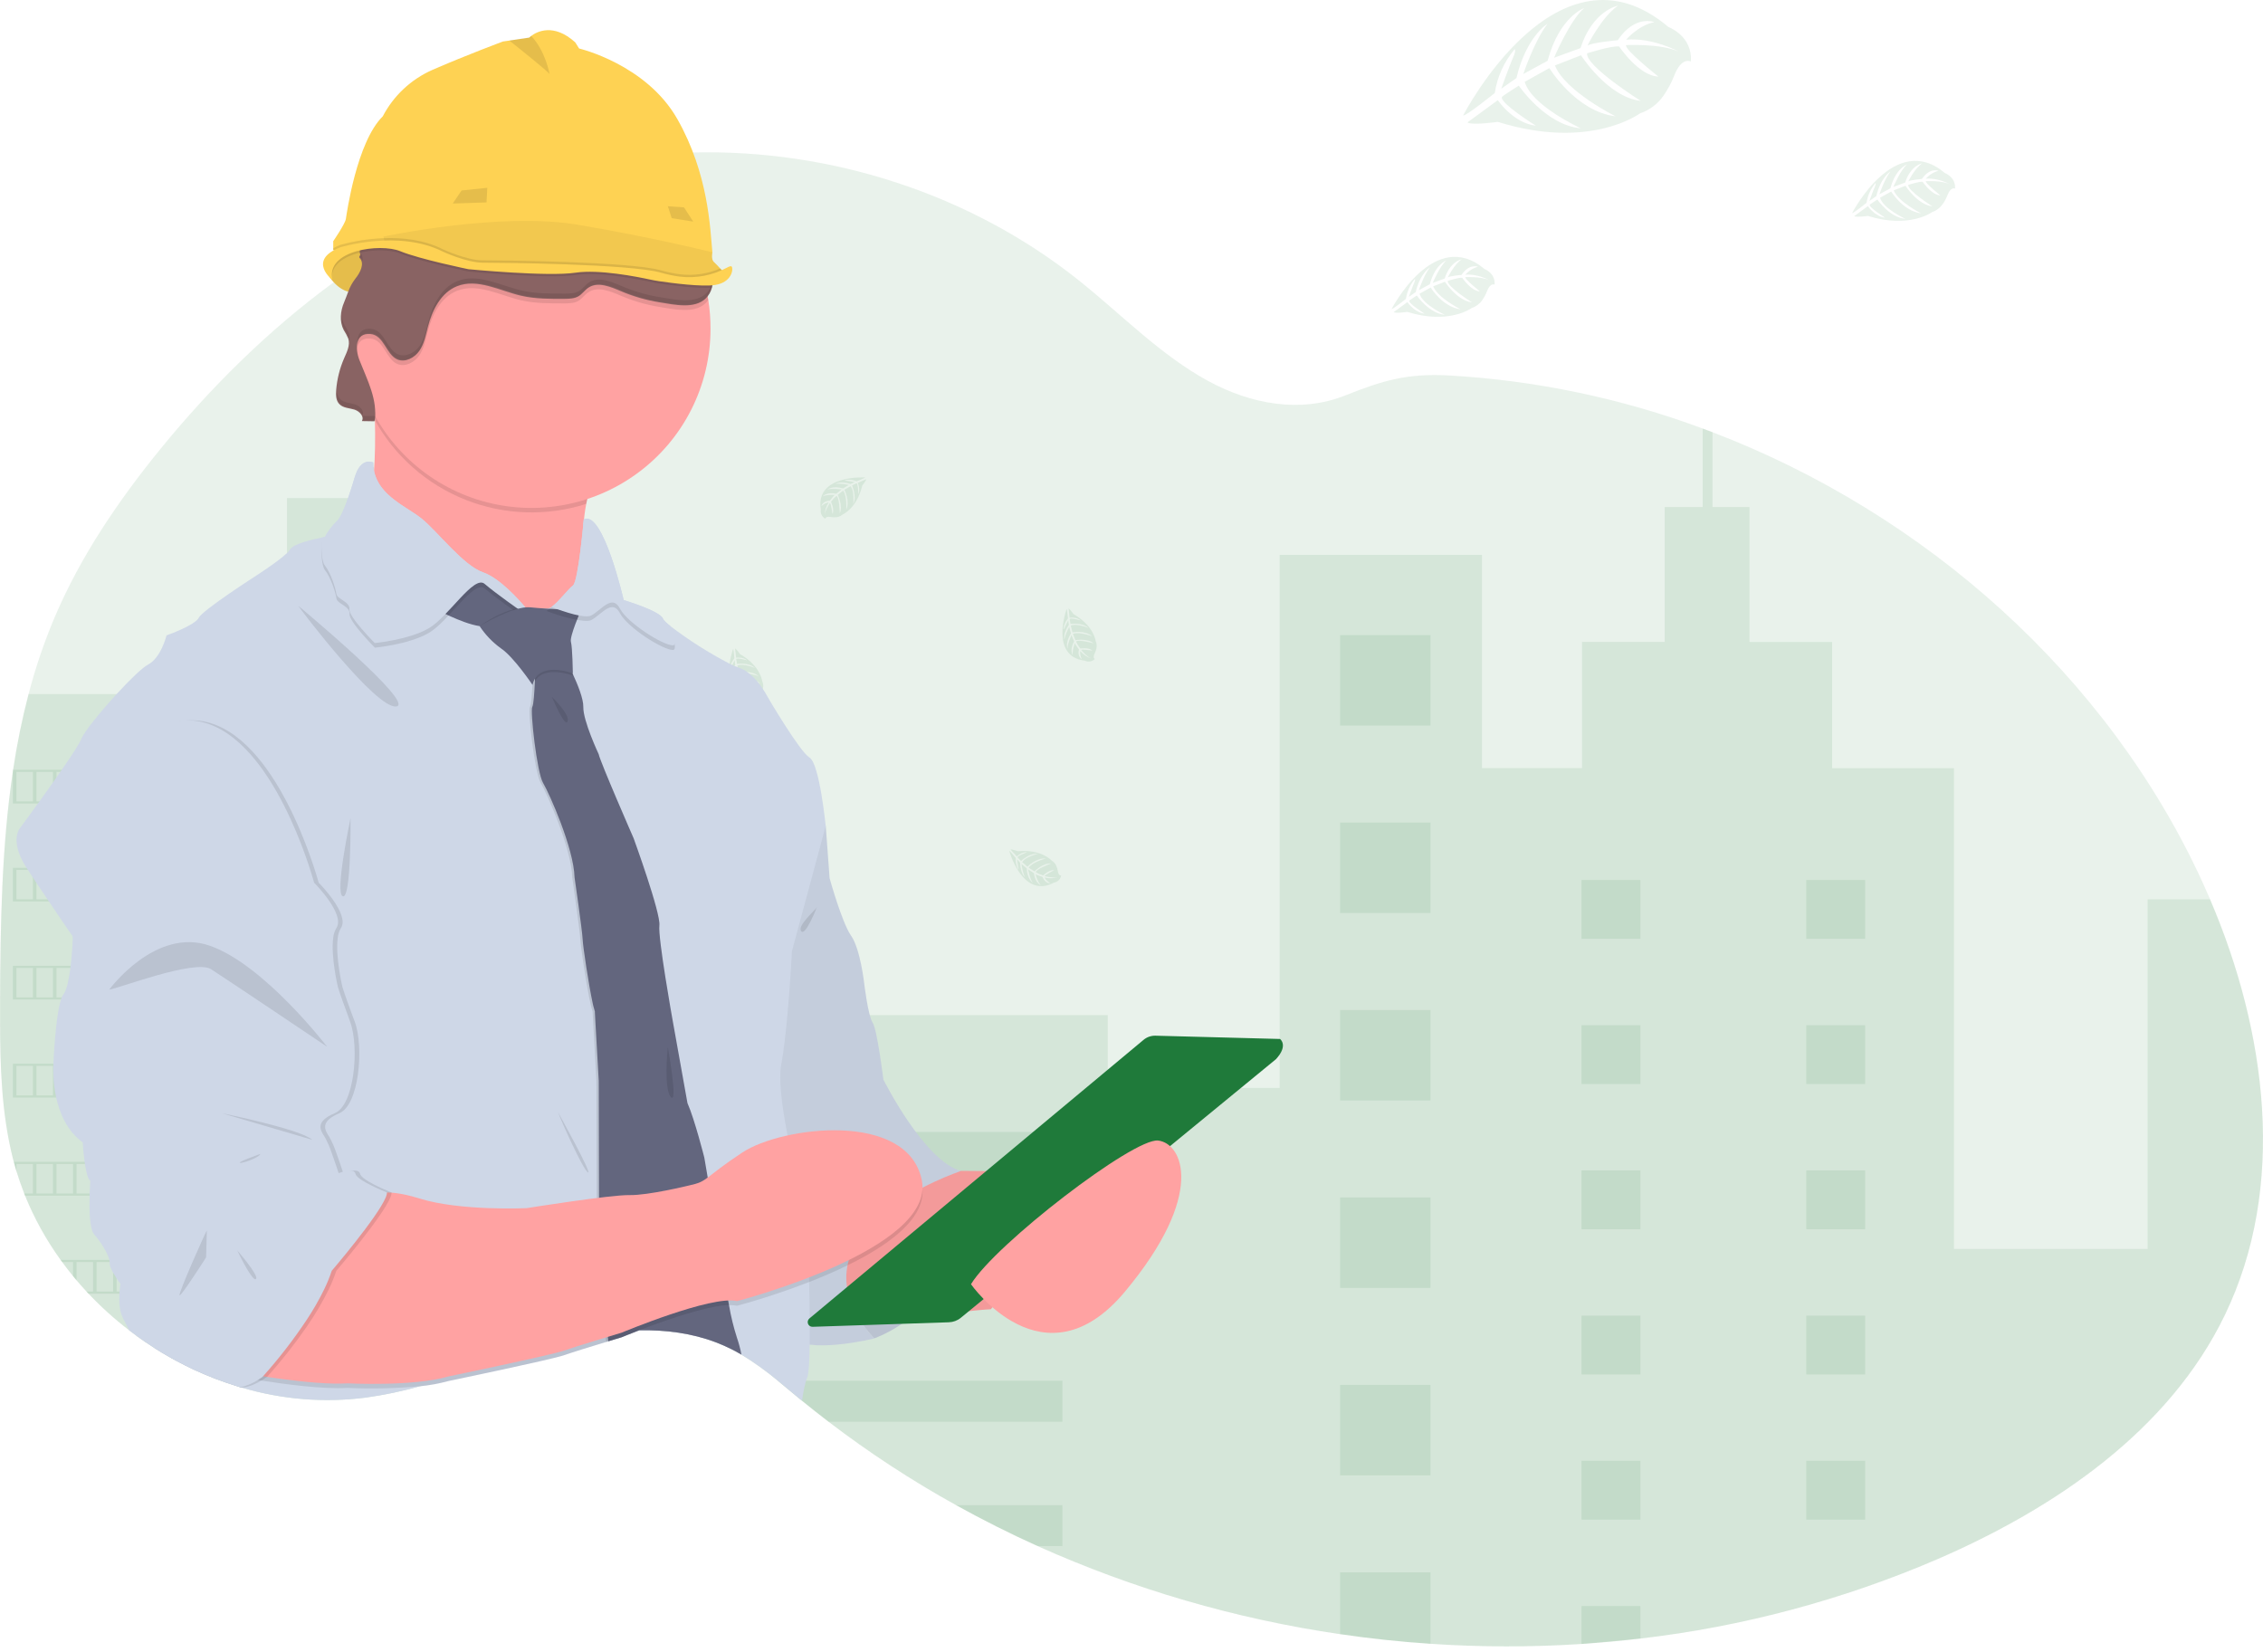 <svg width="100" height="73" viewBox="0 0 100 73" fill="none" xmlns="http://www.w3.org/2000/svg">
<g clip-path="url(#clip0_8_336)">
<path opacity="0.1" d="M98.306 58.128C95.829 63.239 90.797 66.657 85.584 68.911C81.41 70.704 76.998 71.881 72.486 72.406C71.622 72.509 70.755 72.588 69.885 72.645C67.663 72.79 65.433 72.787 63.211 72.637C61.875 72.549 60.543 72.406 59.215 72.211C54.603 71.538 50.107 70.229 45.855 68.321C44.628 67.768 43.425 67.165 42.248 66.511C40.281 65.421 38.397 64.188 36.61 62.823C36.214 62.521 35.824 62.212 35.438 61.897L35.28 61.768C34.977 61.518 34.676 61.262 34.372 61.014C33.865 60.59 33.327 60.204 32.762 59.86C32.724 59.837 32.685 59.815 32.646 59.794C32.542 59.733 32.436 59.676 32.327 59.622C32.105 59.51 31.876 59.409 31.643 59.32C30.566 58.91 29.412 58.76 28.243 58.785C28.049 58.785 27.855 58.798 27.66 58.812C27.388 58.83 27.114 58.858 26.842 58.894L26.741 58.908C25.874 59.03 25.016 59.215 24.174 59.459C22.874 59.832 21.598 60.298 20.313 60.719C19.767 60.899 19.221 61.07 18.669 61.224L18.548 61.258C17.764 61.478 16.966 61.645 16.16 61.758C14.327 61.992 12.466 61.842 10.694 61.317L10.633 61.3L10.519 61.266L10.363 61.218C10.102 61.136 9.843 61.046 9.587 60.948L9.431 60.888C9.182 60.793 8.939 60.69 8.701 60.58L8.545 60.509C8.296 60.393 8.053 60.271 7.815 60.142C7.729 60.097 7.644 60.049 7.56 60.003C7.306 59.862 7.058 59.713 6.814 59.558C6.555 59.393 6.302 59.221 6.055 59.042C5.941 58.96 5.827 58.876 5.716 58.789C5.07 58.296 4.466 57.751 3.909 57.16C3.878 57.129 3.85 57.098 3.821 57.067C3.672 56.906 3.527 56.743 3.386 56.576C3.334 56.515 3.282 56.453 3.23 56.39C3.063 56.186 2.902 55.977 2.746 55.764C2.723 55.733 2.701 55.702 2.678 55.671C2.041 54.79 1.513 53.835 1.105 52.827C1.092 52.796 1.08 52.764 1.069 52.733C0.944 52.413 0.831 52.088 0.728 51.757C0.686 51.619 0.646 51.477 0.611 51.339C0.599 51.298 0.588 51.256 0.577 51.215C0.062 49.189 0.004 47.082 0.004 44.988C0.004 44.743 0.004 44.499 0.004 44.256C0.019 40.868 0.071 37.422 0.571 34.081C0.571 34.057 0.577 34.034 0.581 34.012C0.748 32.887 0.976 31.772 1.263 30.671C1.563 29.517 1.947 28.385 2.411 27.286C3.56 24.582 5.232 22.121 7.089 19.84C9.327 17.095 11.892 14.562 14.748 12.473C15.158 12.172 15.574 11.881 15.996 11.598L16.191 11.47C16.259 11.425 16.327 11.377 16.395 11.337C16.535 11.244 16.675 11.156 16.817 11.067L16.975 10.969L17.277 10.782L17.37 10.729L17.532 10.636L17.691 10.542C17.878 10.432 18.066 10.325 18.257 10.22C19.072 9.765 19.907 9.35 20.76 8.974C21.012 8.863 21.265 8.755 21.52 8.652C22.677 8.181 23.866 7.791 25.078 7.486C25.526 7.372 25.976 7.273 26.429 7.187C26.964 7.084 27.501 6.998 28.041 6.931C28.901 6.822 29.766 6.758 30.632 6.738C36.723 6.589 42.876 8.572 47.65 12.372C49.552 13.886 51.262 15.68 53.398 16.841C55.263 17.852 57.446 18.27 59.444 17.475C61.094 16.817 62.169 16.491 64.023 16.591C67.859 16.807 71.641 17.598 75.242 18.937C75.388 18.99 75.533 19.045 75.677 19.1C85.069 22.695 93.144 29.834 97.338 39.007C97.449 39.25 97.557 39.494 97.662 39.74C100.164 45.583 101.067 52.432 98.306 58.128Z" fill="#1F7A3A"/>
<path opacity="0.1" d="M18.667 25.868V61.226L18.545 61.26C17.762 61.48 16.964 61.647 16.157 61.759C14.325 61.994 12.463 61.844 10.692 61.319L10.63 61.301L10.516 61.268L10.361 61.219C10.099 61.137 9.84 61.047 9.584 60.95L9.428 60.89C9.179 60.794 8.936 60.692 8.698 60.581L8.542 60.511C8.293 60.395 8.05 60.273 7.812 60.144C7.726 60.099 7.641 60.051 7.557 60.005C7.304 59.864 7.055 59.715 6.811 59.559C6.553 59.395 6.3 59.223 6.052 59.044C5.938 58.962 5.825 58.877 5.713 58.791C5.068 58.298 4.464 57.753 3.906 57.162C3.876 57.131 3.847 57.099 3.818 57.069C3.67 56.908 3.524 56.745 3.383 56.578C3.331 56.517 3.279 56.455 3.228 56.392C3.06 56.188 2.899 55.979 2.744 55.766C2.72 55.735 2.698 55.703 2.675 55.673C2.038 54.791 1.51 53.836 1.102 52.828C1.089 52.798 1.077 52.766 1.066 52.735C0.942 52.415 0.828 52.09 0.726 51.759C0.684 51.621 0.643 51.479 0.608 51.341C0.596 51.3 0.585 51.258 0.574 51.217C0.06 49.191 0.001 47.084 0.001 44.989C0.001 44.745 0.001 44.501 0.001 44.257C0.016 40.87 0.068 37.424 0.568 34.083C0.568 34.059 0.574 34.036 0.578 34.014C0.745 32.889 0.973 31.774 1.26 30.673H10.783V25.868H12.682V22.008H16.768V25.868H18.667Z" fill="#1F7A3A"/>
<path opacity="0.1" d="M98.306 58.128C95.829 63.239 90.797 66.657 85.584 68.911C81.41 70.704 76.998 71.881 72.486 72.406C71.622 72.509 70.755 72.588 69.885 72.645C67.663 72.79 65.433 72.787 63.211 72.637C61.875 72.549 60.543 72.406 59.215 72.211C54.603 71.538 50.107 70.229 45.855 68.321C44.628 67.768 43.425 67.165 42.248 66.511C40.281 65.421 38.397 64.188 36.61 62.823C36.214 62.521 35.824 62.212 35.438 61.897L35.28 61.768C34.977 61.518 34.676 61.262 34.372 61.014C33.865 60.59 33.327 60.204 32.762 59.86C32.724 59.837 32.685 59.815 32.646 59.794C32.542 59.733 32.436 59.676 32.327 59.622C32.105 59.51 31.876 59.409 31.643 59.32V44.855H48.95V48.075H56.545V24.521H65.486V33.94H69.908V28.363H73.562V22.406H75.24V18.937C75.386 18.99 75.531 19.045 75.676 19.1V22.406H77.309V28.367H80.96V33.944H86.344V55.19H94.901V39.738H97.658C100.164 45.583 101.067 52.432 98.306 58.128Z" fill="#1F7A3A"/>
<path opacity="0.1" d="M63.213 28.066H59.217V32.062H63.213V28.066Z" fill="#1F7A3A"/>
<path opacity="0.1" d="M63.213 36.349H59.217V40.344H63.213V36.349Z" fill="#1F7A3A"/>
<path opacity="0.1" d="M63.213 44.632H59.217V48.628H63.213V44.632Z" fill="#1F7A3A"/>
<path opacity="0.1" d="M63.213 52.916H59.217V56.912H63.213V52.916Z" fill="#1F7A3A"/>
<path opacity="0.1" d="M63.213 61.199H59.217V65.195H63.213V61.199Z" fill="#1F7A3A"/>
<path opacity="0.1" d="M63.213 69.481V72.636C61.877 72.548 60.544 72.406 59.217 72.21V69.481H63.213Z" fill="#1F7A3A"/>
<path opacity="0.1" d="M46.948 50.02H32.961V51.83H46.948V50.02Z" fill="#1F7A3A"/>
<path opacity="0.1" d="M46.948 55.517H32.961V57.327H46.948V55.517Z" fill="#1F7A3A"/>
<path opacity="0.1" d="M46.948 61.014V62.823H36.611C36.216 62.521 35.826 62.212 35.44 61.897L35.282 61.768C34.979 61.518 34.678 61.262 34.373 61.014H46.948Z" fill="#1F7A3A"/>
<path opacity="0.1" d="M46.948 66.511V68.321H45.857C44.63 67.768 43.427 67.165 42.25 66.511H46.948Z" fill="#1F7A3A"/>
<path opacity="0.1" d="M72.488 38.886H69.887V41.487H72.488V38.886Z" fill="#1F7A3A"/>
<path opacity="0.1" d="M16.163 26.765H13.562V29.366H16.163V26.765Z" fill="#1F7A3A"/>
<path opacity="0.1" d="M16.163 32.808H13.562V35.408H16.163V32.808Z" fill="#1F7A3A"/>
<path opacity="0.1" d="M16.163 38.85H13.562V41.45H16.163V38.85Z" fill="#1F7A3A"/>
<path opacity="0.1" d="M16.163 44.892H13.562V47.493H16.163V44.892Z" fill="#1F7A3A"/>
<path opacity="0.1" d="M16.163 50.935H13.562V53.536H16.163V50.935Z" fill="#1F7A3A"/>
<path opacity="0.1" d="M16.163 56.977H13.562V59.578H16.163V56.977Z" fill="#1F7A3A"/>
<path opacity="0.1" d="M82.419 38.886H79.818V41.487H82.419V38.886Z" fill="#1F7A3A"/>
<path opacity="0.1" d="M72.488 45.302H69.887V47.903H72.488V45.302Z" fill="#1F7A3A"/>
<path opacity="0.1" d="M82.419 45.302H79.818V47.903H82.419V45.302Z" fill="#1F7A3A"/>
<path opacity="0.1" d="M72.488 51.719H69.887V54.319H72.488V51.719Z" fill="#1F7A3A"/>
<path opacity="0.1" d="M82.419 51.719H79.818V54.319H82.419V51.719Z" fill="#1F7A3A"/>
<path opacity="0.1" d="M72.488 58.136H69.887V60.736H72.488V58.136Z" fill="#1F7A3A"/>
<path opacity="0.1" d="M82.419 58.136H79.818V60.736H82.419V58.136Z" fill="#1F7A3A"/>
<path opacity="0.1" d="M72.488 64.551H69.887V67.152H72.488V64.551Z" fill="#1F7A3A"/>
<path opacity="0.1" d="M82.419 64.551H79.818V67.152H82.419V64.551Z" fill="#1F7A3A"/>
<path opacity="0.1" d="M69.887 72.645V70.967H72.488V72.406L69.887 72.645Z" fill="#1F7A3A"/>
<path opacity="0.1" d="M0.569 34.014V35.507H10.516V34.014H0.569ZM1.455 35.413H0.725V34.108H1.455V35.413ZM2.341 35.413H1.611V34.108H2.341V35.413ZM3.227 35.413H2.496V34.108H3.227V35.413ZM4.112 35.413H3.382V34.108H4.112V35.413ZM4.998 35.413H4.268V34.108H4.998V35.413ZM5.884 35.413H5.154V34.108H5.884V35.413ZM6.77 35.413H6.04V34.108H6.77V35.413ZM7.656 35.413H6.926V34.108H7.656V35.413ZM8.542 35.413H7.812V34.108H8.542V35.413ZM9.428 35.413H8.698V34.108H9.428V35.413ZM10.361 35.413H9.584V34.108H10.361V35.413Z" fill="#1F7A3A"/>
<path opacity="0.1" d="M0.569 38.347V39.834H10.516V38.347H0.569ZM1.455 39.741H0.725V38.44H1.455V39.741ZM2.341 39.741H1.611V38.44H2.341V39.741ZM3.227 39.741H2.496V38.44H3.227V39.741ZM4.112 39.741H3.382V38.44H4.112V39.741ZM4.998 39.741H4.268V38.44H4.998V39.741ZM5.884 39.741H5.154V38.44H5.884V39.741ZM6.77 39.741H6.04V38.44H6.77V39.741ZM7.656 39.741H6.926V38.44H7.656V39.741ZM8.542 39.741H7.812V38.44H8.542V39.741ZM9.428 39.741H8.698V38.44H9.428V39.741ZM10.361 39.741H9.584V38.44H10.361V39.741Z" fill="#1F7A3A"/>
<path opacity="0.1" d="M0.569 42.679V44.166H10.516V42.679H0.569ZM1.455 44.073H0.725V42.772H1.455V44.073ZM2.341 44.073H1.611V42.772H2.341V44.073ZM3.227 44.073H2.496V42.772H3.227V44.073ZM4.112 44.073H3.382V42.772H4.112V44.073ZM4.998 44.073H4.268V42.772H4.998V44.073ZM5.884 44.073H5.154V42.772H5.884V44.073ZM6.77 44.073H6.04V42.772H6.77V44.073ZM7.656 44.073H6.926V42.772H7.656V44.073ZM8.542 44.073H7.812V42.772H8.542V44.073ZM9.428 44.073H8.698V42.772H9.428V44.073ZM10.361 44.073H9.584V42.772H10.361V44.073Z" fill="#1F7A3A"/>
<path opacity="0.1" d="M0.569 47.007V48.499H10.516V47.007H0.569ZM1.455 48.405H0.725V47.1H1.455V48.405ZM2.341 48.405H1.611V47.1H2.341V48.405ZM3.227 48.405H2.496V47.1H3.227V48.405ZM4.112 48.405H3.382V47.1H4.112V48.405ZM4.998 48.405H4.268V47.1H4.998V48.405ZM5.884 48.405H5.154V47.1H5.884V48.405ZM6.77 48.405H6.04V47.1H6.77V48.405ZM7.656 48.405H6.926V47.1H7.656V48.405ZM8.542 48.405H7.812V47.1H8.542V48.405ZM9.428 48.405H8.698V47.1H9.428V48.405ZM10.361 48.405H9.584V47.1H10.361V48.405Z" fill="#1F7A3A"/>
<path opacity="0.1" d="M0.607 51.342C0.643 51.482 0.683 51.622 0.725 51.76V51.435H1.455V52.741H1.065C1.076 52.772 1.088 52.803 1.101 52.834H10.52V51.342H0.607ZM2.341 52.741H1.611V51.435H2.341V52.741ZM3.227 52.741H2.496V51.435H3.227V52.741ZM4.112 52.741H3.382V51.435H4.112V52.741ZM4.998 52.741H4.268V51.435H4.998V52.741ZM5.884 52.741H5.154V51.435H5.884V52.741ZM6.77 52.741H6.04V51.435H6.77V52.741ZM7.656 52.741H6.926V51.435H7.656V52.741ZM8.542 52.741H7.812V51.435H8.542V52.741ZM9.428 52.741H8.698V51.435H9.428V52.741ZM10.361 52.741H9.584V51.435H10.361V52.741Z" fill="#1F7A3A"/>
<path opacity="0.1" d="M2.675 55.674C2.697 55.704 2.719 55.736 2.743 55.767H3.227V56.393C3.278 56.455 3.33 56.517 3.382 56.579V55.768H4.112V57.073H3.817C3.846 57.104 3.875 57.136 3.905 57.167H10.516V55.675L2.675 55.674ZM4.998 57.072H4.268V55.767H4.998V57.072ZM5.884 57.072H5.154V55.767H5.884V57.072ZM6.77 57.072H6.04V55.767H6.77V57.072ZM7.656 57.072H6.926V55.767H7.656V57.072ZM8.542 57.072H7.812V55.767H8.542V57.072ZM9.428 57.072H8.698V55.767H9.428V57.072ZM10.361 57.072H9.584V55.767H10.361V57.072Z" fill="#1F7A3A"/>
<path opacity="0.1" d="M7.557 60.005C7.641 60.053 7.726 60.099 7.812 60.144V60.099H8.542V60.511L8.698 60.581V60.099H9.428V60.89L9.584 60.95V60.099H10.361V61.218L10.516 61.266V60.005H7.557Z" fill="#1F7A3A"/>
<path opacity="0.1" d="M38.23 21.098C38.23 21.098 36.007 20.963 36.272 22.521C36.258 22.6 36.27 22.681 36.306 22.753C36.341 22.826 36.399 22.884 36.47 22.922C36.47 22.922 36.47 22.806 36.697 22.845C36.777 22.858 36.858 22.862 36.939 22.857C37.048 22.849 37.152 22.807 37.234 22.735V22.735C37.234 22.735 37.859 22.477 38.103 21.456C38.103 21.456 38.282 21.233 38.275 21.176L37.902 21.337C37.902 21.337 38.031 21.607 37.93 21.832C37.93 21.832 37.918 21.347 37.845 21.358C37.831 21.358 37.65 21.451 37.65 21.451C37.65 21.451 37.871 21.923 37.705 22.265C37.705 22.265 37.768 21.685 37.582 21.486L37.312 21.642C37.312 21.642 37.57 22.128 37.395 22.526C37.395 22.526 37.441 21.917 37.257 21.68L37.017 21.866C37.017 21.866 37.26 22.346 37.11 22.676C37.11 22.676 37.091 21.966 36.964 21.912C36.873 21.989 36.792 22.076 36.722 22.173C36.722 22.173 36.889 22.521 36.786 22.704C36.786 22.704 36.722 22.233 36.67 22.23C36.67 22.23 36.462 22.543 36.441 22.758C36.45 22.559 36.512 22.366 36.62 22.198C36.5 22.221 36.389 22.278 36.301 22.363C36.301 22.363 36.334 22.142 36.674 22.123C36.674 22.123 36.846 21.886 36.893 21.871C36.893 21.871 36.556 21.843 36.352 21.933C36.352 21.933 36.532 21.724 36.955 21.82L37.191 21.627C37.191 21.627 36.748 21.566 36.56 21.633C36.56 21.633 36.776 21.447 37.254 21.583L37.511 21.429C37.314 21.386 37.111 21.368 36.909 21.377C36.909 21.377 37.146 21.249 37.587 21.388L37.773 21.305C37.773 21.305 37.494 21.251 37.416 21.242C37.339 21.234 37.331 21.212 37.331 21.212C37.506 21.182 37.685 21.202 37.85 21.269C37.85 21.269 38.237 21.122 38.23 21.098Z" fill="#1F7A3A"/>
<path opacity="0.1" d="M32.395 28.677C32.395 28.677 31.635 30.769 33.203 30.96C33.275 30.996 33.356 31.007 33.435 30.994C33.514 30.98 33.586 30.942 33.642 30.885C33.642 30.885 33.533 30.848 33.634 30.644C33.669 30.572 33.696 30.495 33.714 30.417C33.738 30.31 33.726 30.198 33.681 30.099V30.099C33.681 30.099 33.611 29.426 32.7 28.903C32.7 28.903 32.538 28.667 32.481 28.658L32.528 29.064C32.528 29.064 32.824 29.017 33.011 29.177C33.011 29.177 32.545 29.051 32.533 29.124C32.533 29.138 32.567 29.338 32.567 29.338C32.567 29.338 33.082 29.259 33.363 29.517C33.363 29.517 32.824 29.291 32.58 29.413L32.653 29.71C32.653 29.71 33.193 29.602 33.524 29.881C33.524 29.881 32.953 29.666 32.673 29.774L32.784 30.054C32.784 30.054 33.313 29.961 33.587 30.193C33.587 30.193 32.901 30.006 32.814 30.116C32.862 30.225 32.923 30.327 32.995 30.421C32.995 30.421 33.377 30.362 33.523 30.515C33.523 30.515 33.052 30.441 33.035 30.489C33.035 30.489 33.277 30.779 33.476 30.862C33.289 30.796 33.122 30.682 32.992 30.531C32.98 30.653 33.004 30.776 33.06 30.885C33.06 30.885 32.857 30.791 32.934 30.46C32.934 30.46 32.755 30.228 32.755 30.181C32.755 30.181 32.632 30.495 32.662 30.717C32.662 30.717 32.513 30.485 32.724 30.107L32.606 29.827C32.606 29.827 32.42 30.235 32.433 30.434C32.433 30.434 32.317 30.174 32.582 29.754L32.508 29.464C32.411 29.64 32.337 29.828 32.287 30.023C32.287 30.023 32.231 29.759 32.49 29.376L32.463 29.176C32.463 29.176 32.332 29.426 32.301 29.502C32.27 29.577 32.247 29.575 32.247 29.575C32.269 29.398 32.339 29.231 32.45 29.093C32.45 29.093 32.42 28.677 32.395 28.677Z" fill="#1F7A3A"/>
<path opacity="0.1" d="M47.132 26.912C47.132 26.912 46.372 29.009 47.94 29.195C48.012 29.23 48.093 29.242 48.172 29.228C48.252 29.215 48.324 29.176 48.38 29.119C48.38 29.119 48.27 29.082 48.372 28.879C48.407 28.806 48.434 28.73 48.451 28.65C48.475 28.544 48.464 28.432 48.418 28.332C48.418 28.332 48.349 27.66 47.438 27.137C47.438 27.137 47.275 26.902 47.218 26.893L47.266 27.297C47.266 27.297 47.561 27.252 47.749 27.412C47.749 27.412 47.283 27.286 47.27 27.358C47.27 27.373 47.304 27.572 47.304 27.572C47.304 27.572 47.819 27.494 48.1 27.75C48.1 27.75 47.561 27.526 47.317 27.647L47.391 27.945C47.391 27.945 47.931 27.835 48.262 28.116C48.262 28.116 47.69 27.9 47.41 28.008L47.521 28.288C47.521 28.288 48.05 28.194 48.324 28.427C48.324 28.427 47.639 28.24 47.551 28.351C47.6 28.46 47.663 28.562 47.738 28.656C47.738 28.656 48.118 28.595 48.266 28.749C48.266 28.749 47.794 28.676 47.778 28.725C47.778 28.725 48.018 29.013 48.218 29.098C48.031 29.032 47.864 28.918 47.735 28.767C47.722 28.889 47.746 29.012 47.802 29.12C47.802 29.12 47.6 29.027 47.677 28.697C47.677 28.697 47.498 28.464 47.497 28.417C47.497 28.417 47.375 28.733 47.404 28.953C47.404 28.953 47.255 28.722 47.465 28.344L47.348 28.064C47.348 28.064 47.161 28.471 47.174 28.67C47.174 28.67 47.059 28.411 47.324 27.99L47.249 27.699C47.151 27.875 47.077 28.064 47.028 28.259C47.028 28.259 46.973 27.995 47.231 27.612L47.204 27.412C47.204 27.412 47.074 27.662 47.042 27.738C47.01 27.813 46.988 27.81 46.988 27.81C47.01 27.634 47.08 27.467 47.191 27.328C47.191 27.328 47.158 26.913 47.132 26.912Z" fill="#1F7A3A"/>
<path opacity="0.1" d="M26.065 44.022C26.065 44.022 25.305 46.116 26.874 46.307C26.946 46.343 27.027 46.354 27.106 46.34C27.185 46.327 27.258 46.288 27.313 46.231C27.313 46.231 27.204 46.194 27.305 45.991C27.341 45.918 27.367 45.842 27.385 45.763C27.409 45.656 27.397 45.544 27.351 45.444V45.444C27.351 45.444 27.282 44.772 26.371 44.25C26.371 44.25 26.209 44.014 26.152 44.005L26.199 44.409C26.199 44.409 26.495 44.364 26.682 44.524C26.682 44.524 26.216 44.398 26.203 44.47C26.203 44.485 26.238 44.684 26.238 44.684C26.238 44.684 26.753 44.606 27.033 44.863C27.033 44.863 26.494 44.638 26.251 44.759L26.324 45.057C26.324 45.057 26.864 44.947 27.195 45.228C27.195 45.228 26.624 45.012 26.344 45.12L26.455 45.4C26.455 45.4 26.984 45.306 27.258 45.539C27.258 45.539 26.573 45.352 26.485 45.463C26.533 45.572 26.594 45.674 26.666 45.768C26.666 45.768 27.047 45.708 27.195 45.861C27.195 45.861 26.723 45.788 26.706 45.837C26.706 45.837 26.948 46.125 27.147 46.21C26.96 46.144 26.793 46.031 26.663 45.88C26.651 46.002 26.674 46.124 26.731 46.233C26.731 46.233 26.528 46.139 26.605 45.809C26.605 45.809 26.427 45.576 26.426 45.529C26.426 45.529 26.303 45.845 26.333 46.066C26.333 46.066 26.184 45.834 26.395 45.456L26.277 45.176C26.277 45.176 26.091 45.584 26.105 45.782C26.105 45.782 25.989 45.523 26.254 45.102L26.179 44.812C26.081 44.988 26.007 45.176 25.958 45.372C25.958 45.372 25.902 45.107 26.16 44.725L26.134 44.524C26.134 44.524 26.003 44.774 25.972 44.85C25.941 44.925 25.918 44.922 25.918 44.922C25.94 44.746 26.01 44.579 26.121 44.44C26.121 44.44 26.091 44.022 26.065 44.022Z" fill="#1F7A3A"/>
<path opacity="0.1" d="M23.05 24.291C23.05 24.291 22.291 26.383 23.858 26.575C23.93 26.61 24.011 26.622 24.09 26.608C24.169 26.594 24.242 26.556 24.298 26.499C24.298 26.499 24.188 26.463 24.29 26.259C24.325 26.186 24.352 26.109 24.369 26.03C24.393 25.924 24.382 25.812 24.337 25.713C24.337 25.713 24.267 25.041 23.355 24.517C23.355 24.517 23.193 24.282 23.136 24.272L23.184 24.678C23.184 24.678 23.48 24.631 23.666 24.792C23.666 24.792 23.2 24.666 23.188 24.738C23.188 24.752 23.222 24.952 23.222 24.952C23.222 24.952 23.737 24.874 24.018 25.131C24.018 25.131 23.48 24.905 23.235 25.027L23.308 25.324C23.308 25.324 23.848 25.215 24.18 25.496C24.18 25.496 23.608 25.279 23.328 25.388L23.439 25.668C23.439 25.668 23.968 25.575 24.242 25.808C24.242 25.808 23.557 25.622 23.469 25.732C23.517 25.84 23.578 25.943 23.65 26.037C23.65 26.037 24.032 25.977 24.179 26.13C24.179 26.13 23.708 26.056 23.691 26.105C23.691 26.105 23.932 26.394 24.131 26.478C23.944 26.411 23.777 26.297 23.647 26.147C23.635 26.268 23.659 26.391 23.715 26.5C23.715 26.5 23.512 26.407 23.59 26.076C23.59 26.076 23.411 25.843 23.41 25.796C23.41 25.796 23.288 26.11 23.317 26.332C23.317 26.332 23.167 26.1 23.379 25.722L23.26 25.442C23.26 25.442 23.074 25.85 23.088 26.05C23.088 26.05 22.972 25.789 23.237 25.369L23.162 25.079C23.065 25.255 22.991 25.443 22.941 25.638C22.941 25.638 22.886 25.374 23.144 24.991L23.118 24.792C23.118 24.792 22.986 25.041 22.955 25.116C22.925 25.191 22.901 25.19 22.901 25.19C22.923 25.013 22.993 24.846 23.105 24.708C23.105 24.708 23.076 24.291 23.05 24.291Z" fill="#1F7A3A"/>
<path opacity="0.1" d="M28.686 35.686C28.686 35.686 29.272 37.831 30.664 37.085C30.743 37.073 30.816 37.035 30.872 36.979C30.929 36.922 30.966 36.849 30.979 36.77C30.979 36.77 30.869 36.804 30.834 36.579C30.821 36.499 30.799 36.421 30.767 36.347C30.726 36.245 30.652 36.161 30.558 36.106C30.558 36.106 30.113 35.597 29.065 35.694C29.065 35.694 28.797 35.596 28.745 35.621L29.017 35.924C29.017 35.924 29.232 35.716 29.478 35.738C29.478 35.738 29.022 35.906 29.055 35.97C29.063 35.983 29.206 36.125 29.206 36.125C29.206 36.125 29.579 35.764 29.96 35.811C29.96 35.811 29.39 35.938 29.261 36.179L29.492 36.379C29.492 36.379 29.87 35.979 30.303 36.017C30.303 36.017 29.711 36.169 29.545 36.419L29.798 36.586C29.798 36.586 30.171 36.203 30.535 36.238C30.535 36.238 29.869 36.483 29.859 36.621C29.961 36.682 30.07 36.731 30.183 36.765C30.183 36.765 30.463 36.497 30.668 36.535C30.668 36.535 30.239 36.747 30.254 36.796C30.254 36.796 30.618 36.889 30.828 36.845C30.637 36.899 30.435 36.902 30.242 36.854C30.302 36.961 30.392 37.047 30.502 37.103C30.502 37.103 30.281 37.143 30.155 36.829C30.155 36.829 29.875 36.742 29.845 36.703C29.845 36.703 29.927 37.031 30.078 37.195C30.078 37.195 29.823 37.092 29.777 36.661L29.519 36.5C29.519 36.5 29.604 36.939 29.727 37.095C29.727 37.095 29.482 36.949 29.456 36.453L29.229 36.259C29.251 36.46 29.299 36.658 29.372 36.846C29.372 36.846 29.175 36.66 29.165 36.201L29.028 36.053C29.028 36.053 29.065 36.333 29.083 36.412C29.101 36.491 29.083 36.505 29.083 36.505C28.999 36.349 28.96 36.172 28.971 35.994C28.971 35.994 28.707 35.672 28.686 35.686Z" fill="#1F7A3A"/>
<path opacity="0.1" d="M44.599 37.602C44.599 37.602 45.185 39.747 46.576 39.001C46.655 38.988 46.728 38.951 46.785 38.895C46.842 38.838 46.879 38.765 46.892 38.685C46.892 38.685 46.781 38.719 46.746 38.499C46.734 38.419 46.712 38.341 46.68 38.267C46.638 38.166 46.564 38.081 46.469 38.026V38.026C46.469 38.026 46.025 37.517 44.977 37.615C44.977 37.615 44.709 37.516 44.657 37.541L44.929 37.844C44.929 37.844 45.144 37.636 45.389 37.658C45.389 37.658 44.934 37.826 44.968 37.89C44.974 37.903 45.119 38.045 45.119 38.045C45.119 38.045 45.492 37.684 45.873 37.731C45.873 37.731 45.302 37.858 45.173 38.099L45.404 38.299C45.404 38.299 45.778 37.899 46.215 37.937C46.215 37.937 45.624 38.09 45.458 38.34L45.711 38.506C45.711 38.506 46.084 38.123 46.447 38.158C46.447 38.158 45.781 38.403 45.772 38.541C45.873 38.602 45.982 38.651 46.096 38.685C46.096 38.685 46.375 38.417 46.579 38.455C46.579 38.455 46.152 38.667 46.166 38.716C46.166 38.716 46.53 38.809 46.741 38.765C46.549 38.819 46.347 38.822 46.154 38.774C46.215 38.881 46.305 38.967 46.413 39.023C46.413 39.023 46.193 39.063 46.066 38.749C46.066 38.749 45.787 38.662 45.758 38.623C45.758 38.623 45.839 38.951 45.99 39.115C45.99 39.115 45.735 39.012 45.689 38.581L45.431 38.418C45.431 38.418 45.515 38.857 45.639 39.013C45.639 39.013 45.395 38.867 45.369 38.371L45.141 38.177C45.163 38.379 45.211 38.576 45.285 38.765C45.285 38.765 45.087 38.578 45.077 38.119L44.94 37.971C44.94 37.971 44.977 38.251 44.995 38.33C45.013 38.41 44.995 38.423 44.995 38.423C44.911 38.267 44.872 38.09 44.883 37.912C44.883 37.912 44.62 37.588 44.599 37.602Z" fill="#1F7A3A"/>
<path d="M38.629 59.142C38.629 59.142 43.467 57.513 42.465 51.74L36.32 50.145L34.893 54.881L38.629 59.142Z" fill="#CED7E7"/>
<path opacity="0.1" d="M34.893 54.881L38.628 59.142C38.628 59.142 43.466 57.513 42.464 51.74L34.893 54.881Z" fill="black"/>
<path d="M14.563 12.236C14.563 12.236 15.216 13.298 16.109 12.767C17.001 12.237 16.145 10.771 16.145 10.771C16.145 10.771 14.436 10.537 14.563 12.236Z" fill="#FED253"/>
<path opacity="0.1" d="M16.109 12.767C16.003 12.835 15.885 12.881 15.762 12.902C15.638 12.923 15.511 12.918 15.39 12.889C15.062 12.806 14.811 12.554 14.675 12.389C14.635 12.34 14.598 12.29 14.563 12.237C14.518 11.631 14.706 11.27 14.967 11.057C15.326 10.765 15.823 10.753 16.038 10.762C16.104 10.762 16.142 10.772 16.142 10.772L16.16 10.802C16.185 10.849 16.24 10.955 16.299 11.095C16.498 11.557 16.736 12.393 16.109 12.767Z" fill="black"/>
<path d="M39.104 51.469L42.461 51.74L48.709 51.791L43.786 57.853C43.786 57.853 42.224 57.938 41.903 58.158C41.581 58.378 37.064 58.26 37.064 58.26L36.335 55.153L39.104 51.469Z" fill="#FFA2A2"/>
<path opacity="0.05" d="M39.104 51.469L42.461 51.74L48.709 51.791L43.786 57.853C43.786 57.853 42.224 57.938 41.903 58.158C41.581 58.378 37.064 58.26 37.064 58.26L36.335 55.153L39.104 51.469Z" fill="black"/>
<path d="M35.709 35.172L36.489 36.496L36.659 38.805C36.659 38.805 37.203 40.773 37.61 41.351C38.018 41.928 38.188 43.456 38.188 43.456C38.188 43.456 38.357 44.882 38.56 45.187C38.764 45.492 39.036 47.705 39.036 47.705C39.036 47.705 40.836 51.304 42.465 51.745C42.465 51.745 34.385 54.393 38.629 59.146C38.629 59.146 35.607 59.892 34.894 59.045C34.18 58.197 32.313 45.634 32.313 45.634L32.891 35.04L35.709 35.172Z" fill="#CED7E7"/>
<path opacity="0.05" d="M35.709 35.172L36.489 36.496L36.659 38.805C36.659 38.805 37.203 40.773 37.61 41.351C38.018 41.928 38.188 43.456 38.188 43.456C38.188 43.456 38.357 44.882 38.56 45.187C38.764 45.492 39.036 47.705 39.036 47.705C39.036 47.705 40.836 51.304 42.465 51.745C42.465 51.745 34.385 54.393 38.629 59.146C38.629 59.146 35.607 59.892 34.894 59.045C34.18 58.197 32.313 45.634 32.313 45.634L32.891 35.04L35.709 35.172Z" fill="black"/>
<path d="M25.905 22.266C25.678 23.442 25.746 24.657 26.101 25.801L24.844 29.399C24.844 29.399 15.269 24.069 16.084 22.778C16.546 22.046 16.605 20.109 16.567 18.571C16.541 17.401 16.457 16.463 16.457 16.463C16.457 16.463 28.207 17.619 26.644 20.3C26.29 20.91 26.04 21.574 25.905 22.266V22.266Z" fill="#FFA2A2"/>
<path opacity="0.1" d="M26.644 20.3C26.29 20.91 26.04 21.574 25.905 22.266C24.161 22.824 22.278 22.761 20.576 22.087C18.874 21.413 17.457 20.171 16.567 18.571C16.541 17.401 16.457 16.463 16.457 16.463C16.457 16.463 28.205 17.619 26.644 20.3Z" fill="black"/>
<path d="M31.397 14.528C31.398 15.773 31.105 17 30.542 18.111C29.979 19.221 29.162 20.183 28.157 20.918C27.153 21.653 25.989 22.141 24.761 22.341C23.532 22.542 22.273 22.45 21.087 22.073C19.901 21.695 18.82 21.044 17.933 20.17C17.047 19.297 16.378 18.226 15.983 17.046C15.588 15.865 15.476 14.608 15.658 13.377C15.84 12.145 16.31 10.974 17.03 9.959C17.142 9.801 17.26 9.648 17.384 9.498C18.088 8.641 18.966 7.942 19.958 7.446V7.446C20.497 7.177 21.065 6.971 21.651 6.833C22.709 6.582 23.807 6.552 24.878 6.744C25.948 6.936 26.968 7.346 27.873 7.949C28.778 8.552 29.549 9.335 30.139 10.248C30.728 11.162 31.123 12.188 31.3 13.261C31.366 13.68 31.398 14.104 31.397 14.528Z" fill="#FFA2A2"/>
<path d="M34.52 47.056C34.401 47.688 34.55 48.844 34.774 50.02C34.784 50.071 34.794 50.122 34.804 50.173C34.815 50.225 34.829 50.304 34.843 50.368C34.946 50.874 35.059 51.375 35.169 51.83C35.279 52.285 35.378 52.675 35.462 52.995C35.589 53.476 35.675 53.778 35.675 53.778C35.675 53.778 35.686 54.074 35.701 54.546C35.71 54.818 35.719 55.15 35.728 55.517C35.728 55.623 35.735 55.731 35.738 55.843C35.742 56.038 35.747 56.241 35.752 56.448C35.752 56.515 35.752 56.582 35.756 56.65C35.756 56.873 35.765 57.1 35.769 57.327C35.773 57.638 35.777 57.95 35.779 58.252C35.779 58.368 35.779 58.481 35.779 58.593C35.779 58.882 35.779 59.159 35.779 59.414C35.769 60.137 35.74 60.682 35.678 60.84C35.657 60.894 35.637 60.953 35.618 61.014C35.538 61.304 35.479 61.599 35.443 61.897L35.285 61.768C34.981 61.518 34.681 61.262 34.376 61.014C33.869 60.59 33.331 60.204 32.767 59.86C32.728 59.837 32.69 59.815 32.651 59.794C32.547 59.733 32.44 59.676 32.332 59.622C32.109 59.51 31.881 59.409 31.648 59.32C30.57 58.91 29.417 58.76 28.248 58.785C27.781 58.964 27.478 59.091 27.478 59.091L26.885 59.27L26.786 59.3C26.144 59.496 25.24 59.774 24.915 59.89C24.389 60.076 19.822 61.026 19.822 61.026C19.405 61.14 18.979 61.218 18.548 61.26C17.764 61.48 16.966 61.647 16.16 61.759C14.327 61.994 12.466 61.844 10.694 61.319C10.642 61.322 10.588 61.321 10.536 61.315C10.569 61.315 10.6 61.307 10.629 61.301L10.515 61.268L10.36 61.219C10.098 61.137 9.84 61.047 9.583 60.95L9.427 60.89C9.178 60.794 8.935 60.692 8.697 60.581L8.541 60.511C8.292 60.395 8.049 60.273 7.811 60.144C7.725 60.099 7.64 60.051 7.556 60.005C7.303 59.864 7.054 59.715 6.81 59.559C6.769 59.208 6.748 58.973 6.748 58.973L6.384 57.162L6.366 57.069L6.104 55.763L6.086 55.67L5.518 52.829L5.499 52.736L5.238 51.431L5.219 51.337L4.644 48.499L4.625 48.405L4.364 47.1L4.346 47.007L3.775 44.162L3.756 44.069L3.495 42.768L3.477 42.675L3.373 42.162L3.217 41.385C3.217 41.385 2.72 40.675 2.161 39.834L2.098 39.741C1.939 39.505 1.775 39.26 1.615 39.019C1.562 38.94 1.511 38.862 1.459 38.784C1.382 38.667 1.306 38.552 1.234 38.44L1.183 38.363L1.173 38.347C0.369 37.103 0.907 36.562 0.907 36.562C0.907 36.562 1.245 36.105 1.68 35.501C1.702 35.47 1.724 35.439 1.748 35.408C1.934 35.147 2.139 34.861 2.341 34.576L2.496 34.354C2.555 34.271 2.613 34.188 2.669 34.106C2.691 34.075 2.713 34.043 2.733 34.013C3.163 33.392 3.518 32.85 3.59 32.658C3.704 32.355 4.43 31.458 5.152 30.672C5.722 30.051 6.289 29.499 6.544 29.367C7.121 29.062 7.359 28.076 7.359 28.076C7.359 28.076 8.615 27.636 8.785 27.296C8.954 26.957 11.331 25.431 11.331 25.431C11.331 25.431 12.293 24.812 12.682 24.439C12.737 24.39 12.785 24.334 12.824 24.272C12.96 24.03 13.843 23.83 14.202 23.758C14.295 23.74 14.353 23.729 14.353 23.729C14.498 23.466 14.681 23.226 14.896 23.016C15.043 22.886 15.226 22.44 15.38 22.007C15.546 21.535 15.676 21.081 15.676 21.081C15.948 20.164 16.491 20.436 16.491 20.436C16.49 20.561 16.502 20.686 16.526 20.809C16.753 21.928 17.984 22.394 18.63 22.917C19.344 23.494 20.464 24.988 21.347 25.293C22.078 25.546 22.926 26.499 23.194 26.817L23.215 26.841C23.259 26.893 23.282 26.923 23.282 26.923C23.282 26.923 23.783 26.897 24.087 26.892H24.198C24.261 26.885 24.319 26.861 24.368 26.823C24.671 26.617 25.123 26.012 25.319 25.873C25.556 25.703 25.795 22.953 25.795 22.953L25.807 22.947C26.653 22.551 27.56 26.518 27.56 26.518C27.56 26.518 29.156 26.993 29.292 27.333C29.318 27.4 29.438 27.519 29.619 27.664C30.443 28.293 31.32 28.85 32.24 29.328C32.26 29.339 32.28 29.349 32.3 29.357C32.319 29.367 32.338 29.376 32.357 29.384C32.392 29.401 32.425 29.416 32.457 29.43C32.507 29.452 32.554 29.471 32.597 29.486L32.653 29.506C32.786 29.55 32.912 29.615 33.026 29.699C33.059 29.723 33.093 29.748 33.126 29.775C33.253 29.881 33.37 29.998 33.474 30.126C33.49 30.144 33.505 30.164 33.52 30.183C33.591 30.271 33.654 30.359 33.707 30.44C33.792 30.565 33.87 30.695 33.941 30.83C33.941 30.83 35.332 33.207 35.774 33.477C36.216 33.748 36.487 36.5 36.487 36.5L34.995 42.031C34.995 42.031 34.925 43.429 34.795 44.856C34.722 45.656 34.63 46.47 34.52 47.056Z" fill="#CED7E7"/>
<path d="M23.282 27.091C23.282 27.091 22.281 27.634 21.5 27.685C21.397 27.69 21.295 27.684 21.194 27.668C20.375 27.544 19.174 26.87 19.174 26.87L20.583 25.325L22.297 26.174L22.927 26.761L23.282 27.091Z" fill="#63667E"/>
<path opacity="0.1" d="M31.296 13.261C31.261 13.311 31.22 13.357 31.176 13.4C30.685 13.866 29.814 13.673 29.146 13.565C28.565 13.47 27.997 13.306 27.455 13.076C26.983 12.875 26.417 12.629 25.993 12.918C25.829 13.028 25.718 13.204 25.548 13.301C25.378 13.398 25.162 13.404 24.961 13.407C24.308 13.407 23.656 13.415 23.019 13.267C22.069 13.045 21.086 12.487 20.182 12.855C19.475 13.142 19.092 13.912 18.901 14.651C18.808 15.014 18.738 15.397 18.528 15.705C18.317 16.013 17.909 16.231 17.562 16.086C17.051 15.873 16.975 15.004 16.358 14.96C15.68 14.912 15.688 15.613 15.886 16.119C16.179 16.865 16.562 17.611 16.579 18.389C15.85 17.084 15.506 15.599 15.586 14.107C15.665 12.614 16.166 11.175 17.03 9.955C17.18 9.862 17.298 9.724 17.367 9.561C17.374 9.539 17.379 9.517 17.384 9.494C17.435 9.234 17.29 8.961 17.282 8.688C17.249 8.024 17.969 7.56 18.629 7.476C19.069 7.42 19.518 7.463 19.958 7.449C20.18 7.444 20.4 7.415 20.616 7.361C20.987 7.25 21.335 7.072 21.642 6.835C22.7 6.584 23.798 6.554 24.869 6.746C25.939 6.938 26.958 7.348 27.863 7.951C28.768 8.554 29.54 9.337 30.129 10.25C30.719 11.164 31.114 12.19 31.29 13.263L31.296 13.261Z" fill="black"/>
<path d="M31.456 12.711C31.409 12.896 31.312 13.064 31.176 13.196C30.685 13.663 29.814 13.469 29.146 13.361C28.565 13.268 27.997 13.105 27.455 12.876C26.983 12.675 26.417 12.429 25.993 12.718C25.829 12.828 25.718 13.004 25.548 13.101C25.378 13.198 25.162 13.205 24.961 13.207C24.308 13.211 23.656 13.215 23.019 13.068C22.069 12.845 21.086 12.287 20.182 12.655C19.475 12.942 19.092 13.712 18.901 14.452C18.808 14.814 18.738 15.198 18.528 15.504C18.317 15.811 17.909 16.031 17.562 15.887C17.051 15.673 16.975 14.804 16.358 14.76C15.68 14.713 15.688 15.413 15.886 15.919C16.233 16.802 16.705 17.681 16.55 18.617C16.396 18.617 16.141 18.612 15.99 18.608C16.108 18.407 15.884 18.169 15.661 18.101C15.438 18.032 15.178 18.034 15.008 17.871C14.839 17.709 14.838 17.458 14.855 17.233C14.894 16.753 15.012 16.282 15.203 15.84C15.325 15.56 15.483 15.257 15.39 14.964C15.334 14.832 15.266 14.704 15.188 14.583C14.994 14.21 15.04 13.744 15.206 13.359C15.277 13.194 15.328 13.04 15.387 12.892C15.461 12.683 15.569 12.487 15.705 12.311C15.918 12.046 16.127 11.646 15.891 11.398C15.832 11.336 15.951 11.293 15.913 11.212C15.906 11.198 15.901 11.183 15.899 11.168C15.888 11.07 15.912 10.971 15.966 10.888C15.977 10.867 15.989 10.846 16.002 10.826C16.013 10.805 16.025 10.784 16.039 10.764C16.245 10.419 16.52 10.12 16.845 9.885C17.048 9.739 17.285 9.598 17.365 9.361C17.458 9.081 17.294 8.784 17.28 8.488C17.247 7.823 17.967 7.36 18.628 7.276C19.288 7.192 19.972 7.331 20.616 7.16C21.529 6.919 22.17 6.114 22.999 5.661C23.453 5.419 23.956 5.283 24.47 5.265C24.984 5.246 25.495 5.346 25.965 5.555C26.933 5.997 27.663 6.891 28.674 7.226C29.032 7.346 29.42 7.393 29.742 7.591C30.115 7.82 30.342 8.221 30.536 8.617C30.832 9.216 30.891 9.819 31.096 10.454C31.258 10.957 31.483 11.616 31.501 12.196C31.512 12.369 31.496 12.543 31.456 12.711V12.711Z" fill="#896363"/>
<g opacity="0.1">
<path d="M16.013 11.543C16.028 11.483 16.029 11.421 16.017 11.361C16.005 11.3 15.979 11.243 15.943 11.194C15.967 11.267 15.862 11.309 15.919 11.37C15.966 11.418 15.998 11.478 16.013 11.543Z" fill="black"/>
<path d="M15.94 10.981C15.929 11.013 15.922 11.047 15.92 11.081C15.938 11.052 15.962 11.021 15.94 10.981Z" fill="black"/>
<path d="M31.202 12.969C30.71 13.435 29.84 13.242 29.17 13.133C28.589 13.04 28.022 12.876 27.481 12.645C27.008 12.444 26.443 12.198 26.018 12.487C25.856 12.597 25.744 12.773 25.573 12.87C25.402 12.967 25.187 12.973 24.986 12.975C24.334 12.975 23.681 12.984 23.043 12.835C22.094 12.614 21.111 12.057 20.207 12.423C19.5 12.711 19.117 13.481 18.926 14.22C18.833 14.583 18.765 14.966 18.553 15.274C18.341 15.582 17.934 15.8 17.588 15.656C17.076 15.442 17 14.574 16.383 14.53C15.901 14.495 15.767 14.84 15.799 15.224C15.827 14.931 15.986 14.705 16.383 14.733C17 14.777 17.076 15.646 17.588 15.86C17.934 16.004 18.342 15.787 18.553 15.477C18.764 15.168 18.833 14.786 18.926 14.425C19.117 13.685 19.5 12.915 20.207 12.627C21.111 12.26 22.094 12.814 23.043 13.04C23.677 13.188 24.336 13.183 24.986 13.179C25.187 13.179 25.399 13.173 25.573 13.074C25.747 12.975 25.853 12.801 26.018 12.69C26.443 12.402 27.008 12.648 27.481 12.848C28.022 13.079 28.589 13.243 29.17 13.337C29.84 13.445 30.71 13.64 31.202 13.172C31.469 12.918 31.549 12.549 31.531 12.146C31.516 12.466 31.423 12.756 31.202 12.969Z" fill="black"/>
<path d="M17.313 8.319C17.307 8.366 17.306 8.412 17.307 8.459C17.316 8.653 17.39 8.847 17.413 9.036C17.448 8.804 17.341 8.562 17.313 8.319Z" fill="black"/>
<path d="M15.418 14.936C15.425 14.963 15.431 14.992 15.435 15.02C15.45 14.924 15.444 14.826 15.418 14.732C15.362 14.599 15.295 14.471 15.216 14.35C15.146 14.212 15.105 14.061 15.094 13.907C15.075 14.13 15.117 14.354 15.216 14.554C15.295 14.675 15.362 14.803 15.418 14.936Z" fill="black"/>
<path d="M16.575 18.384L16.029 18.376C16.042 18.409 16.047 18.444 16.044 18.479C16.041 18.515 16.031 18.549 16.013 18.579C16.166 18.579 16.422 18.585 16.572 18.588C16.598 18.429 16.607 18.267 16.599 18.105C16.597 18.199 16.589 18.292 16.575 18.384Z" fill="black"/>
<path d="M15.682 17.868C15.46 17.801 15.2 17.8 15.034 17.637C14.937 17.53 14.882 17.391 14.88 17.246C14.866 17.461 14.88 17.692 15.034 17.841C15.2 18.005 15.46 18.006 15.682 18.073C15.755 18.094 15.822 18.129 15.881 18.177C15.939 18.226 15.987 18.285 16.021 18.352C16.115 18.159 15.899 17.933 15.682 17.868Z" fill="black"/>
</g>
<path opacity="0.1" d="M32.648 59.794C32.544 59.733 32.438 59.676 32.329 59.622C32.106 59.51 31.878 59.409 31.645 59.32C30.568 58.91 29.414 58.76 28.245 58.785C27.779 58.964 27.475 59.091 27.475 59.091L26.882 59.27L26.784 59.3C26.777 59.235 26.77 59.17 26.763 59.103C26.756 59.037 26.749 58.974 26.741 58.909C26.533 56.931 26.369 54.899 26.369 54.899V53.144V52.939L26.357 47.768L26.264 46.064L26.22 45.309L26.212 45.166L26.195 44.871L26.186 44.696C26.165 44.64 26.148 44.584 26.134 44.526C26.127 44.503 26.12 44.477 26.115 44.45C26.091 44.356 26.066 44.236 26.04 44.105C25.87 43.248 25.656 41.801 25.643 41.507C25.626 41.116 25.287 38.773 25.287 38.773C25.252 37.483 24.168 35.055 23.895 34.597C23.621 34.139 23.316 31.388 23.419 31.24C23.472 31.161 23.506 30.692 23.528 30.259C23.528 30.21 23.533 30.161 23.535 30.114C23.549 29.775 23.555 29.492 23.555 29.492L24.622 29.282L24.908 29.226L24.93 29.221L24.94 29.24C24.971 29.297 25.067 29.479 25.18 29.717C25.193 29.742 25.205 29.77 25.218 29.797C25.223 29.81 25.23 29.823 25.236 29.836C25.445 30.293 25.687 30.894 25.677 31.24C25.66 31.852 26.356 33.329 26.356 33.329C26.424 33.668 27.901 37.046 27.901 37.046C27.901 37.046 29.106 40.357 29.038 40.9C28.97 41.444 29.616 45.043 29.616 45.043L30.278 48.744C30.599 49.473 31.024 51.154 31.024 51.154L31.185 52.107L31.216 52.288L31.646 54.831L31.857 56.077C31.857 56.077 31.945 56.739 32.079 57.476C32.091 57.542 32.104 57.609 32.117 57.677C32.199 58.162 32.317 58.64 32.468 59.108C32.543 59.332 32.603 59.561 32.648 59.794V59.794Z" fill="black"/>
<path d="M32.764 59.86C32.726 59.837 32.687 59.815 32.648 59.794C32.544 59.733 32.438 59.676 32.329 59.622C32.106 59.51 31.878 59.409 31.645 59.32C30.568 58.91 29.414 58.76 28.245 58.785C27.779 58.964 27.475 59.091 27.475 59.091L26.882 59.27C26.875 59.205 26.868 59.14 26.861 59.074C26.853 59.007 26.848 58.954 26.842 58.895C26.633 56.921 26.469 54.899 26.469 54.899V53.127V52.923L26.458 47.765L26.365 46.136L26.346 45.799L26.333 45.57L26.316 45.268L26.299 44.962L26.287 44.74V44.692C26.287 44.687 26.287 44.682 26.281 44.676C26.263 44.626 26.242 44.549 26.218 44.452L26.207 44.406C26.203 44.384 26.197 44.361 26.192 44.338C26.017 43.542 25.76 41.827 25.746 41.505C25.729 41.114 25.389 38.771 25.389 38.771C25.355 37.482 24.27 35.053 23.997 34.595C23.724 34.138 23.42 31.387 23.521 31.238C23.58 31.145 23.615 30.579 23.637 30.112C23.637 30.074 23.637 30.038 23.637 30.004C23.649 29.715 23.654 29.491 23.654 29.491L24.646 29.295L24.898 29.245L24.937 29.238L25.03 29.219C25.03 29.219 25.152 29.445 25.299 29.756L25.317 29.795C25.531 30.255 25.784 30.882 25.776 31.238C25.76 31.85 26.456 33.327 26.456 33.327C26.523 33.667 28 37.044 28 37.044C28 37.044 29.206 40.355 29.138 40.898C29.07 41.442 29.715 45.041 29.715 45.041L30.378 48.742C30.699 49.471 31.123 51.152 31.123 51.152L31.274 52.039L31.304 52.219L31.643 54.226L31.955 56.075C31.955 56.075 32.049 56.735 32.177 57.474C32.189 57.541 32.202 57.609 32.215 57.677C32.297 58.164 32.415 58.644 32.566 59.115C32.649 59.358 32.715 59.607 32.764 59.86V59.86Z" fill="#63667E"/>
<path d="M31.923 11.965C31.923 11.965 31.567 12.424 31.245 12.424C30.923 12.424 29.671 12.373 29.018 12.17C28.365 11.966 25.165 11.812 25.165 11.812C25.165 11.812 20.633 11.829 20.48 11.676C20.327 11.523 17.661 10.708 17.39 10.76C17.333 10.771 17.194 10.795 17.009 10.826L16.796 10.86C16.474 10.912 16.072 10.971 15.705 11.015C15.251 11.068 14.852 11.095 14.725 11.049V10.658C14.725 10.658 15.251 9.893 15.284 9.674C15.318 9.455 15.76 6.278 16.914 5.141C17.391 4.229 18.163 3.506 19.104 3.09C20.666 2.41 22.228 1.833 22.228 1.833L22.501 1.794L23.383 1.664C23.409 1.637 23.438 1.613 23.469 1.591C23.714 1.404 24.454 0.999 25.419 1.871L25.59 2.143C25.59 2.143 28.56 2.839 29.934 5.266C31.309 7.693 31.378 10.07 31.48 11.157C31.48 11.157 31.412 11.463 31.548 11.581C31.597 11.625 31.644 11.671 31.689 11.719C31.701 11.731 31.713 11.743 31.724 11.757C31.763 11.796 31.8 11.837 31.829 11.87C31.833 11.873 31.836 11.876 31.839 11.88C31.846 11.889 31.854 11.897 31.862 11.905L31.923 11.965Z" fill="#FED253"/>
<path opacity="0.05" d="M31.923 11.965C31.923 11.965 31.567 12.424 31.245 12.424C30.923 12.424 29.671 12.373 29.018 12.17C28.365 11.966 25.165 11.812 25.165 11.812C25.165 11.812 20.633 11.829 20.48 11.676C20.327 11.523 17.661 10.708 17.39 10.76C17.333 10.771 17.194 10.795 17.009 10.826L16.96 10.527L16.948 10.454C16.948 10.454 22.092 9.351 25.521 9.929C28.95 10.507 31.48 11.15 31.48 11.15C31.48 11.15 31.412 11.456 31.548 11.575C31.597 11.618 31.644 11.664 31.689 11.713C31.701 11.725 31.713 11.737 31.724 11.75C31.763 11.789 31.8 11.83 31.829 11.864C31.833 11.866 31.836 11.87 31.839 11.873C31.846 11.882 31.854 11.89 31.862 11.898L31.923 11.965Z" fill="black"/>
<path opacity="0.1" d="M31.456 12.711C30.82 12.761 29.65 12.606 29.138 12.53C28.993 12.509 28.85 12.483 28.706 12.451C28.157 12.332 26.468 11.997 25.442 12.152C24.203 12.338 20.706 11.999 20.706 11.999C20.706 11.999 18.55 11.558 17.684 11.202C17.366 11.07 16.834 11.029 16.305 11.094C16.171 11.111 16.037 11.135 15.905 11.166C15.183 11.337 14.574 11.726 14.679 12.389C14.639 12.34 14.601 12.29 14.567 12.237C14.521 11.631 14.71 11.27 14.971 11.057L15.033 11.032C15.351 10.941 15.676 10.872 16.004 10.824C16.055 10.816 16.109 10.808 16.163 10.802C17.091 10.677 18.433 10.649 19.565 11.219C19.565 11.219 20.617 11.712 21.33 11.712C22.043 11.712 27.848 11.763 29.207 12.153C29.478 12.231 29.753 12.289 30.032 12.327C30.528 12.391 31.031 12.344 31.506 12.188C31.516 12.364 31.499 12.541 31.456 12.711V12.711Z" fill="black"/>
<path opacity="0.1" d="M31.923 11.965C31.923 11.965 31.567 12.424 31.245 12.424C30.923 12.424 29.671 12.373 29.018 12.17C28.365 11.966 25.165 11.812 25.165 11.812C25.165 11.812 20.633 11.829 20.48 11.676C20.327 11.523 17.661 10.708 17.39 10.76C17.333 10.771 17.194 10.795 17.009 10.826L16.796 10.86C16.427 10.858 16.059 10.911 15.705 11.015C15.251 11.068 14.852 11.095 14.725 11.049V10.971C14.823 10.915 14.925 10.865 15.03 10.824C15.659 10.648 16.307 10.547 16.96 10.524C17.774 10.494 18.726 10.589 19.563 11.011C19.563 11.011 20.615 11.504 21.328 11.504C22.041 11.504 27.847 11.554 29.205 11.945C29.476 12.022 29.752 12.08 30.031 12.118C30.642 12.195 31.264 12.106 31.829 11.86C31.833 11.863 31.836 11.866 31.839 11.869C31.846 11.878 31.854 11.887 31.862 11.895L31.923 11.965Z" fill="black"/>
<path d="M14.692 12.373C14.692 12.373 13.555 11.507 15.032 10.929C15.032 10.929 17.612 10.132 19.565 11.116C19.565 11.116 20.617 11.607 21.33 11.607C22.043 11.607 27.848 11.659 29.207 12.049C29.478 12.127 29.754 12.185 30.032 12.223C30.755 12.31 31.488 12.171 32.128 11.825C32.221 11.773 32.305 11.747 32.33 11.777C32.415 11.88 32.348 12.474 31.601 12.592C31.018 12.685 29.694 12.509 29.137 12.428C28.993 12.406 28.849 12.38 28.706 12.349C28.157 12.229 26.468 11.895 25.438 12.049C24.199 12.236 20.701 11.896 20.701 11.896C20.701 11.896 18.546 11.455 17.68 11.098C16.814 10.741 14.37 11.049 14.692 12.373Z" fill="#FED253"/>
<path opacity="0.1" d="M24.283 3.27C24.19 3.136 22.992 2.177 22.503 1.789L23.384 1.658C23.411 1.631 23.44 1.607 23.471 1.585C24.112 2.258 24.283 3.27 24.283 3.27Z" fill="black"/>
<path opacity="0.1" d="M20.396 8.417L20.006 8.994L21.5 8.944L21.533 8.299L20.396 8.417Z" fill="black"/>
<path opacity="0.1" d="M29.512 9.114L29.682 9.64L30.633 9.793L30.226 9.164L29.512 9.114Z" fill="black"/>
<path opacity="0.1" d="M13.181 26.77C13.283 26.94 16.627 31.34 17.51 31.218C18.393 31.096 13.181 26.77 13.181 26.77Z" fill="black"/>
<path opacity="0.1" d="M24.386 30.791C24.386 30.791 25.201 31.573 25.082 31.878C24.962 32.183 24.386 30.791 24.386 30.791Z" fill="black"/>
<path opacity="0.1" d="M15.49 36.156C15.49 36.156 14.777 39.501 15.151 39.607C15.525 39.713 15.49 36.156 15.49 36.156Z" fill="black"/>
<path opacity="0.1" d="M24.657 49.143C24.776 49.482 25.761 51.69 25.982 51.808C26.203 51.927 24.657 49.143 24.657 49.143Z" fill="black"/>
<path opacity="0.1" d="M36.1 40.078C36.065 40.196 35.216 40.893 35.403 41.147C35.59 41.402 36.1 40.078 36.1 40.078Z" fill="black"/>
<path opacity="0.1" d="M29.512 46.274C29.495 46.359 29.326 48.139 29.648 48.481C29.971 48.823 29.512 46.274 29.512 46.274Z" fill="black"/>
<path opacity="0.1" d="M38.211 55.517C37.965 55.654 37.71 55.786 37.451 55.913C37.171 56.049 36.891 56.179 36.606 56.301C36.492 56.351 36.378 56.399 36.266 56.446C36.094 56.517 35.924 56.585 35.756 56.65C35.246 56.849 34.755 57.023 34.318 57.169C34.148 57.226 33.986 57.279 33.834 57.327C33.074 57.569 32.568 57.7 32.568 57.7C32.453 57.675 32.334 57.666 32.217 57.671C32.184 57.671 32.15 57.671 32.116 57.671C31.958 57.682 31.801 57.703 31.645 57.731C30.603 57.917 29.132 58.44 28.245 58.783C27.779 58.961 27.475 59.089 27.475 59.089L26.882 59.268L26.784 59.297C26.141 59.493 25.237 59.771 24.912 59.887C24.386 60.073 19.819 61.024 19.819 61.024C19.402 61.137 18.976 61.215 18.545 61.257C17.485 61.354 16.418 61.378 15.354 61.329C14.286 61.398 12.557 61.163 11.55 61.005L11.39 60.98C11.001 60.916 10.754 60.871 10.754 60.871L10.885 60.691L13.562 56.997L13.578 56.974L16.072 53.534L16.166 53.409L16.392 53.097C16.392 53.097 16.528 52.91 17.052 52.898C17.114 52.898 17.181 52.898 17.255 52.898C17.695 52.934 18.129 53.022 18.548 53.162L18.669 53.199C20.476 53.716 23.268 53.587 23.268 53.587C23.268 53.587 25.005 53.307 26.37 53.139L26.472 53.126C26.918 53.063 27.367 53.024 27.818 53.009C28.649 53.026 30.449 52.585 30.449 52.585C30.836 52.502 31 52.432 31.218 52.276C31.247 52.256 31.277 52.233 31.311 52.209C31.404 52.139 31.512 52.053 31.649 51.947C31.901 51.754 32.255 51.492 32.81 51.125C32.859 51.093 32.91 51.061 32.965 51.031C33.02 51.002 33.09 50.961 33.157 50.928C33.696 50.673 34.263 50.485 34.847 50.368C35.332 50.264 35.823 50.197 36.318 50.166H36.391C37.79 50.091 39.219 50.331 40.054 51.117C40.201 51.255 40.328 51.412 40.433 51.584C40.484 51.665 40.53 51.75 40.569 51.837C40.645 52.004 40.702 52.179 40.738 52.359C40.745 52.393 40.75 52.426 40.755 52.46C40.755 52.47 40.755 52.48 40.755 52.49C40.755 52.517 40.76 52.544 40.762 52.571C40.837 53.687 39.679 54.696 38.211 55.517Z" fill="black"/>
<path d="M10.754 60.67C10.754 60.67 13.775 61.23 15.354 61.128C15.354 61.128 18.257 61.281 19.819 60.823C19.819 60.823 24.389 59.872 24.912 59.685C25.435 59.499 27.475 58.887 27.475 58.887C27.475 58.887 31.448 57.224 32.568 57.495C32.568 57.495 41.362 55.22 40.733 52.148C40.105 49.075 34.554 49.772 32.807 50.925C31.059 52.079 31.315 52.199 30.447 52.385C30.447 52.385 28.648 52.827 27.816 52.81C26.984 52.793 23.266 53.387 23.266 53.387C23.266 53.387 20.346 53.523 18.547 52.963C16.748 52.402 16.391 52.895 16.391 52.895L10.754 60.67Z" fill="#FFA2A2"/>
<path opacity="0.1" d="M17.306 52.695C17.306 52.699 17.306 52.703 17.306 52.706C17.3 52.776 17.282 52.843 17.253 52.907C16.895 53.785 14.862 56.155 14.862 56.155C14.769 56.436 14.657 56.711 14.527 56.977C14.247 57.546 13.924 58.093 13.562 58.614C13.025 59.393 12.438 60.136 11.806 60.84H11.801C11.721 60.9 11.637 60.955 11.55 61.005C11.331 61.136 11.002 61.297 10.692 61.316C10.639 61.319 10.586 61.318 10.533 61.312C10.566 61.312 10.597 61.304 10.626 61.299L10.512 61.265L10.357 61.217C10.096 61.135 9.837 61.045 9.58 60.947L9.424 60.887C9.176 60.792 8.932 60.689 8.694 60.579L8.538 60.508C8.29 60.392 8.046 60.27 7.808 60.141C7.722 60.097 7.638 60.048 7.554 60.002C7.3 59.861 7.051 59.712 6.808 59.557C6.549 59.392 6.296 59.22 6.048 59.041C5.862 58.695 5.708 58.388 5.624 58.223C5.471 57.916 5.458 57.477 5.477 57.159C5.477 57.127 5.477 57.096 5.482 57.066C5.498 56.866 5.522 56.729 5.522 56.729C5.384 56.544 5.26 56.35 5.149 56.147C5.086 56.047 5.05 55.931 5.045 55.812C5.049 55.765 5.045 55.717 5.032 55.671C4.96 55.376 4.652 54.87 4.366 54.552C4.154 54.318 4.14 53.443 4.161 52.823C4.173 52.45 4.196 52.176 4.196 52.176C4.155 52.149 4.123 52.108 4.108 52.061C4.033 51.857 3.982 51.645 3.957 51.429C3.957 51.398 3.948 51.367 3.944 51.335C3.884 50.907 3.857 50.477 3.857 50.477C3.167 49.975 2.839 49.191 2.686 48.491L2.666 48.398C2.582 47.968 2.546 47.53 2.56 47.092C2.56 47.05 2.56 47.019 2.56 46.999C2.56 46.98 2.56 46.976 2.56 46.976C2.56 46.976 2.651 44.955 2.907 44.166C2.917 44.133 2.928 44.102 2.939 44.073C2.958 44.023 2.983 43.976 3.012 43.932C3.105 43.808 3.172 43.574 3.227 43.297C3.265 43.105 3.297 42.891 3.32 42.679C3.341 42.501 3.358 42.325 3.371 42.162C3.408 41.726 3.419 41.385 3.419 41.385L3.246 40.535C3.199 40.303 3.162 40.068 3.137 39.834C3.137 39.804 3.13 39.773 3.126 39.741C3.082 39.309 3.074 38.874 3.103 38.44C3.103 38.408 3.103 38.378 3.108 38.347C3.181 37.359 3.439 36.395 3.869 35.503L3.916 35.41C3.978 35.285 4.043 35.163 4.112 35.043C4.161 34.954 4.213 34.867 4.267 34.78C4.411 34.548 4.566 34.323 4.734 34.108C4.758 34.076 4.783 34.045 4.808 34.014C5.099 33.654 5.423 33.32 5.774 33.018C6.716 32.209 7.581 31.857 8.366 31.83C11.799 31.709 13.725 37.782 14.037 38.846C14.066 38.949 14.081 39.004 14.081 39.004C14.081 39.004 15.473 40.397 15.065 41.008C14.986 41.142 14.938 41.292 14.924 41.448C14.812 42.269 15.133 43.622 15.133 43.622C15.133 43.622 15.247 43.995 15.579 44.889L15.677 45.15C15.885 45.709 15.933 46.648 15.814 47.49C15.699 48.295 15.43 49.008 14.998 49.191C14.115 49.564 14.353 49.937 14.556 50.243C14.677 50.463 14.778 50.694 14.857 50.932C14.985 51.276 15.103 51.638 15.148 51.778C15.161 51.818 15.168 51.839 15.168 51.839C15.291 51.791 15.42 51.757 15.551 51.736C15.718 51.713 15.883 51.73 15.915 51.873C15.931 51.949 16.028 52.039 16.163 52.13C16.564 52.406 17.306 52.695 17.306 52.695Z" fill="black"/>
<path d="M17.103 52.695C17.097 52.766 17.079 52.835 17.05 52.9C16.693 53.78 14.659 56.155 14.659 56.155C14.566 56.436 14.454 56.711 14.324 56.977C14.099 57.437 13.844 57.881 13.562 58.308C12.977 59.19 12.33 60.028 11.624 60.816L11.603 60.84C11.603 60.84 11.521 60.902 11.39 60.983C11.157 61.131 10.9 61.239 10.63 61.301L10.516 61.268L10.361 61.219C10.099 61.137 9.84 61.047 9.584 60.95L9.428 60.89C9.179 60.794 8.936 60.692 8.698 60.581L8.542 60.511C8.293 60.395 8.05 60.273 7.812 60.144C7.726 60.099 7.641 60.051 7.557 60.005C7.304 59.864 7.055 59.715 6.811 59.559C6.553 59.395 6.3 59.223 6.052 59.044C5.938 58.962 5.825 58.877 5.713 58.791C5.587 58.552 5.486 58.351 5.424 58.226C5.271 57.919 5.258 57.48 5.276 57.162C5.276 57.129 5.276 57.099 5.282 57.069C5.298 56.869 5.322 56.732 5.322 56.732C5.322 56.732 5.246 56.63 5.155 56.492C5.104 56.416 5.049 56.327 4.999 56.24C4.906 56.075 4.833 55.91 4.847 55.815C4.849 55.799 4.849 55.783 4.847 55.767C4.846 55.735 4.841 55.704 4.833 55.674C4.762 55.379 4.452 54.873 4.167 54.554C3.954 54.321 3.941 53.446 3.961 52.826C3.961 52.794 3.961 52.763 3.961 52.732C3.974 52.411 3.993 52.178 3.993 52.178C3.888 52.133 3.807 51.794 3.754 51.432L3.74 51.339C3.681 50.911 3.654 50.481 3.654 50.481C2.964 49.979 2.635 49.194 2.483 48.495C2.377 48.005 2.337 47.503 2.362 47.003C2.362 46.988 2.362 46.98 2.362 46.98C2.362 46.98 2.442 44.948 2.698 44.159C2.708 44.125 2.719 44.094 2.73 44.065C2.753 44.017 2.781 43.971 2.813 43.929C2.955 43.731 3.049 43.256 3.111 42.769L3.122 42.676C3.2 42.023 3.221 41.382 3.221 41.382L3.048 40.532C3 40.299 2.964 40.065 2.938 39.832C2.934 39.801 2.931 39.769 2.927 39.738C2.884 39.306 2.876 38.871 2.904 38.437C2.904 38.406 2.904 38.375 2.91 38.344C2.983 37.357 3.241 36.392 3.671 35.5C3.686 35.468 3.701 35.438 3.718 35.407C3.838 35.164 3.971 34.929 4.117 34.702C4.168 34.622 4.219 34.544 4.273 34.467C4.358 34.344 4.446 34.222 4.539 34.105L4.613 34.012C4.902 33.652 5.222 33.32 5.571 33.018C6.597 32.139 7.529 31.8 8.369 31.83C11.675 31.949 13.53 37.803 13.835 38.846C13.865 38.949 13.88 39.004 13.88 39.004C13.88 39.004 15.272 40.397 14.865 41.008C14.786 41.142 14.738 41.292 14.724 41.448C14.611 42.269 14.933 43.622 14.933 43.622C14.933 43.622 15.046 43.995 15.379 44.889C15.408 44.972 15.441 45.059 15.472 45.15C15.68 45.709 15.728 46.648 15.609 47.49C15.494 48.296 15.226 49.008 14.793 49.191C13.911 49.564 14.148 49.937 14.352 50.243C14.473 50.463 14.573 50.694 14.653 50.932C14.814 51.371 14.963 51.839 14.963 51.839C15.024 51.815 15.086 51.795 15.149 51.778C15.279 51.736 15.416 51.721 15.552 51.736C15.589 51.739 15.625 51.754 15.654 51.779C15.682 51.803 15.703 51.836 15.711 51.873C15.737 51.984 15.93 52.123 16.164 52.255C16.468 52.42 16.781 52.567 17.103 52.695V52.695Z" fill="#CED7E7"/>
<path opacity="0.1" d="M4.829 43.728C5.151 43.711 8.615 42.37 9.328 42.828C10.042 43.286 14.457 46.257 14.457 46.257C14.457 46.257 11.69 42.641 9.28 41.793C6.869 40.944 4.829 43.728 4.829 43.728Z" fill="black"/>
<path opacity="0.1" d="M9.808 49.194C9.808 49.194 13.271 49.89 13.797 50.366L9.808 49.194Z" fill="black"/>
<path opacity="0.1" d="M9.141 54.374C9.09 54.425 7.835 57.242 7.936 57.242C8.037 57.242 9.107 55.563 9.107 55.563L9.141 54.374Z" fill="black"/>
<path opacity="0.1" d="M11.501 50.993C11.501 50.993 10.483 51.35 10.601 51.384C10.72 51.417 11.466 51.146 11.501 50.993Z" fill="black"/>
<path opacity="0.1" d="M10.483 55.255C10.652 55.611 11.195 56.681 11.315 56.511C11.434 56.341 10.483 55.255 10.483 55.255Z" fill="black"/>
<path opacity="0.1" d="M23.195 27.019L23.05 27.226C23.05 27.226 21.894 26.412 21.419 26.005C20.945 25.597 19.824 27.464 18.941 27.973C18.058 28.483 16.565 28.619 16.565 28.619C16.565 28.619 15.41 27.464 15.446 27.127C15.481 26.789 14.903 26.686 14.868 26.448C14.834 26.21 14.631 25.531 14.359 25.192C14.216 25.013 14.195 24.452 14.208 23.964C14.301 23.946 14.359 23.936 14.359 23.936C14.504 23.672 14.687 23.432 14.903 23.222C15.209 22.951 15.684 21.287 15.684 21.287C15.955 20.37 16.498 20.642 16.498 20.642C16.498 22.034 17.924 22.543 18.637 23.12C19.349 23.698 20.47 25.192 21.353 25.497C22.078 25.745 22.926 26.701 23.195 27.019Z" fill="black"/>
<path d="M23.195 26.815L23.05 27.023C23.05 27.023 21.89 26.211 21.415 25.801C20.94 25.39 19.819 27.26 18.936 27.769C18.053 28.278 16.56 28.415 16.56 28.415C16.56 28.415 15.406 27.26 15.441 26.923C15.476 26.587 14.898 26.482 14.864 26.244C14.829 26.005 14.626 25.327 14.355 24.987C14.211 24.808 14.191 24.248 14.204 23.76L14.355 23.732C14.499 23.469 14.683 23.228 14.898 23.019C15.204 22.747 15.679 21.084 15.679 21.084C15.95 20.167 16.493 20.438 16.493 20.438C16.493 21.83 17.92 22.34 18.632 22.917C19.345 23.494 20.465 24.987 21.349 25.293C22.078 25.544 22.926 26.496 23.195 26.815Z" fill="#CED7E7"/>
<path opacity="0.1" d="M23.282 27.091C23.282 27.091 22.281 27.634 21.5 27.685C21.397 27.69 21.295 27.684 21.194 27.668C21.194 27.668 22.056 27.023 22.858 26.892L23.282 27.091Z" fill="black"/>
<path opacity="0.1" d="M25.319 29.858C25.319 29.858 24.058 29.367 23.641 30.106C23.655 29.767 23.66 29.485 23.66 29.485L25.036 29.213C25.036 29.213 25.168 29.458 25.323 29.788C25.319 29.832 25.319 29.858 25.319 29.858Z" fill="black"/>
<path d="M21.194 27.668C21.194 27.668 22.706 26.76 23.432 26.837C24.194 26.916 25.67 26.972 25.67 26.972C25.67 26.972 25.161 28.126 25.229 28.364C25.297 28.602 25.314 29.756 25.314 29.756C25.314 29.756 23.786 29.162 23.532 30.266C23.532 30.266 22.7 29.026 22.139 28.652C21.767 28.384 21.447 28.05 21.194 27.668Z" fill="#63667E"/>
<path opacity="0.1" d="M29.733 28.721C29.292 28.721 27.73 27.736 27.391 27.091C27.051 26.447 26.576 27.158 26.134 27.397C25.855 27.55 24.746 27.23 24.148 26.998C24.451 26.792 25.123 26.212 25.319 26.073C25.556 25.902 25.795 23.152 25.795 23.152C26.644 22.711 27.56 26.717 27.56 26.717C27.56 26.717 29.157 27.193 29.292 27.532C29.318 27.599 29.438 27.719 29.619 27.863C29.806 28.333 29.908 28.721 29.733 28.721Z" fill="black"/>
<path d="M29.733 28.517C29.292 28.517 27.73 27.532 27.391 26.888C27.051 26.244 26.576 26.955 26.134 27.193C25.855 27.346 24.966 27.05 24.368 26.82C24.671 26.615 25.123 26.01 25.319 25.87C25.556 25.701 25.795 22.951 25.795 22.951C26.644 22.51 27.56 26.516 27.56 26.516C27.56 26.516 29.157 26.991 29.292 27.331C29.318 27.398 29.438 27.517 29.619 27.662C29.806 28.129 29.908 28.517 29.733 28.517Z" fill="#CED7E7"/>
<path d="M35.766 58.262L50.529 45.953C50.676 45.828 50.864 45.762 51.057 45.766L56.564 45.911C56.564 45.911 56.946 46.191 56.386 46.802L42.459 58.231C42.309 58.354 42.122 58.424 41.928 58.43L35.906 58.63C35.862 58.631 35.82 58.619 35.784 58.595C35.748 58.571 35.72 58.536 35.705 58.496C35.689 58.455 35.687 58.411 35.698 58.369C35.709 58.328 35.733 58.29 35.766 58.262Z" fill="#1F7A3A"/>
<path d="M42.907 56.748C42.907 56.748 46.132 61.366 49.715 57.071C53.297 52.775 52.261 50.519 51.175 50.399C50.089 50.28 43.976 54.983 42.907 56.748Z" fill="#FFA2A2"/>
<path opacity="0.1" d="M64.657 5.098C64.657 5.098 68.813 -2.968 73.726 1.192C73.726 1.192 74.798 1.583 74.717 2.716C74.717 2.716 74.304 2.49 73.976 3.356C73.855 3.664 73.698 3.956 73.509 4.226C73.258 4.592 72.895 4.866 72.474 5.008V5.008C72.474 5.008 70.27 6.659 66.186 5.385C66.186 5.385 65.032 5.551 64.845 5.408L66.187 4.427C66.187 4.427 66.869 5.439 67.866 5.554C67.866 5.554 66.187 4.5 66.379 4.272C66.418 4.225 67.114 3.784 67.114 3.784C67.114 3.784 68.307 5.538 69.853 5.668C69.853 5.668 67.687 4.68 67.376 3.616L68.464 3.009C68.464 3.009 69.634 4.926 71.39 5.14C71.39 5.14 69.161 4.03 68.711 2.893L69.863 2.443C69.863 2.443 71.041 4.29 72.502 4.458C72.502 4.458 70.057 2.915 70.133 2.357C70.133 2.357 71.216 2.009 71.548 2.054C71.548 2.054 72.424 3.36 73.282 3.383C73.282 3.383 71.757 2.178 71.858 1.993C71.858 1.993 73.389 1.914 74.189 2.284C74.189 2.284 73.052 1.651 71.858 1.753C71.858 1.753 72.398 1.118 73.102 0.978C73.102 0.978 72.258 0.631 71.487 1.776C71.487 1.776 70.296 1.886 70.148 2.018C70.148 2.018 70.751 0.78 71.492 0.253C71.492 0.253 70.387 0.448 69.84 2.126L68.672 2.552C68.672 2.552 69.382 0.874 70.008 0.355C70.008 0.355 68.911 0.728 68.387 2.687L67.313 3.27C67.313 3.27 67.813 1.778 68.385 1.05C68.385 1.05 67.442 1.615 67.01 3.449L66.339 3.921C66.339 3.921 66.724 2.838 66.863 2.537C67.002 2.235 66.932 2.173 66.932 2.173C66.465 2.725 66.161 3.395 66.053 4.11C66.053 4.11 64.734 5.173 64.657 5.098Z" fill="#1F7A3A"/>
<path opacity="0.1" d="M81.846 9.412C81.846 9.412 83.724 5.767 85.944 7.647C85.944 7.647 86.429 7.823 86.391 8.335C86.391 8.335 86.205 8.233 86.057 8.625C86.003 8.764 85.933 8.896 85.848 9.018C85.734 9.182 85.571 9.306 85.382 9.371V9.371C85.382 9.371 84.385 10.117 82.539 9.542C82.539 9.542 82.018 9.616 81.934 9.552L82.54 9.108C82.54 9.108 82.848 9.566 83.299 9.617C83.299 9.617 82.542 9.142 82.628 9.038C82.644 9.018 82.959 8.818 82.959 8.818C82.959 8.818 83.498 9.611 84.197 9.67C84.197 9.67 83.218 9.223 83.078 8.737L83.57 8.464C83.57 8.464 84.098 9.33 84.892 9.427C84.892 9.427 83.885 8.925 83.68 8.412L84.2 8.208C84.2 8.208 84.731 9.043 85.392 9.119C85.392 9.119 84.287 8.422 84.322 8.17C84.322 8.17 84.811 8.012 84.961 8.033C84.961 8.033 85.356 8.623 85.744 8.633C85.744 8.633 85.055 8.089 85.101 8.005C85.101 8.005 85.793 7.969 86.153 8.136C86.153 8.136 85.639 7.85 85.101 7.897C85.249 7.728 85.444 7.606 85.66 7.546C85.66 7.546 85.279 7.389 84.93 7.907C84.93 7.907 84.392 7.956 84.326 8.016C84.326 8.016 84.598 7.457 84.933 7.219C84.933 7.219 84.433 7.306 84.187 8.066L83.665 8.261C83.665 8.261 83.985 7.503 84.268 7.268C84.268 7.268 83.772 7.437 83.535 8.321L83.05 8.584C83.05 8.584 83.276 7.909 83.534 7.581C83.534 7.581 83.108 7.836 82.914 8.664L82.61 8.878C82.61 8.878 82.784 8.388 82.847 8.252C82.909 8.116 82.878 8.088 82.878 8.088C82.667 8.338 82.529 8.642 82.48 8.965C82.48 8.965 81.879 9.446 81.846 9.412Z" fill="#1F7A3A"/>
<path opacity="0.1" d="M61.495 13.653C61.495 13.653 63.374 10.008 65.599 11.888C65.599 11.888 66.083 12.064 66.046 12.577C66.046 12.577 65.86 12.475 65.711 12.866C65.657 13.005 65.587 13.137 65.502 13.259C65.388 13.424 65.223 13.548 65.032 13.612V13.612C65.032 13.612 64.036 14.358 62.19 13.783C62.19 13.783 61.669 13.858 61.585 13.793L62.191 13.349C62.191 13.349 62.499 13.807 62.949 13.859C62.949 13.859 62.192 13.383 62.278 13.279C62.295 13.259 62.61 13.059 62.61 13.059C62.61 13.059 63.149 13.852 63.847 13.911C63.847 13.911 62.869 13.464 62.728 12.978L63.221 12.706C63.221 12.706 63.749 13.571 64.543 13.668C64.543 13.668 63.536 13.166 63.331 12.653L63.851 12.449C63.851 12.449 64.383 13.284 65.044 13.361C65.044 13.361 63.939 12.663 63.973 12.411C63.973 12.411 64.463 12.254 64.613 12.274C64.613 12.274 65.008 12.864 65.396 12.875C65.396 12.875 64.707 12.33 64.753 12.246C64.753 12.246 65.444 12.211 65.805 12.378C65.805 12.378 65.29 12.091 64.752 12.138C64.9 11.969 65.095 11.847 65.311 11.787C65.311 11.787 64.931 11.631 64.582 12.148C64.582 12.148 64.044 12.198 63.978 12.257C63.978 12.257 64.249 11.698 64.585 11.46C64.585 11.46 64.085 11.548 63.839 12.307L63.31 12.503C63.31 12.503 63.631 11.744 63.913 11.51C63.913 11.51 63.418 11.678 63.181 12.562L62.696 12.825C62.696 12.825 62.922 12.15 63.181 11.822C63.181 11.822 62.754 12.077 62.559 12.905L62.255 13.119C62.255 13.119 62.43 12.629 62.492 12.493C62.555 12.357 62.524 12.329 62.524 12.329C62.313 12.579 62.175 12.883 62.127 13.207C62.127 13.207 61.528 13.687 61.495 13.653Z" fill="#1F7A3A"/>
</g>
<defs>
<clipPath id="clip0_8_336">
<rect width="100" height="72.751" fill="white"/>
</clipPath>
</defs>
</svg>
